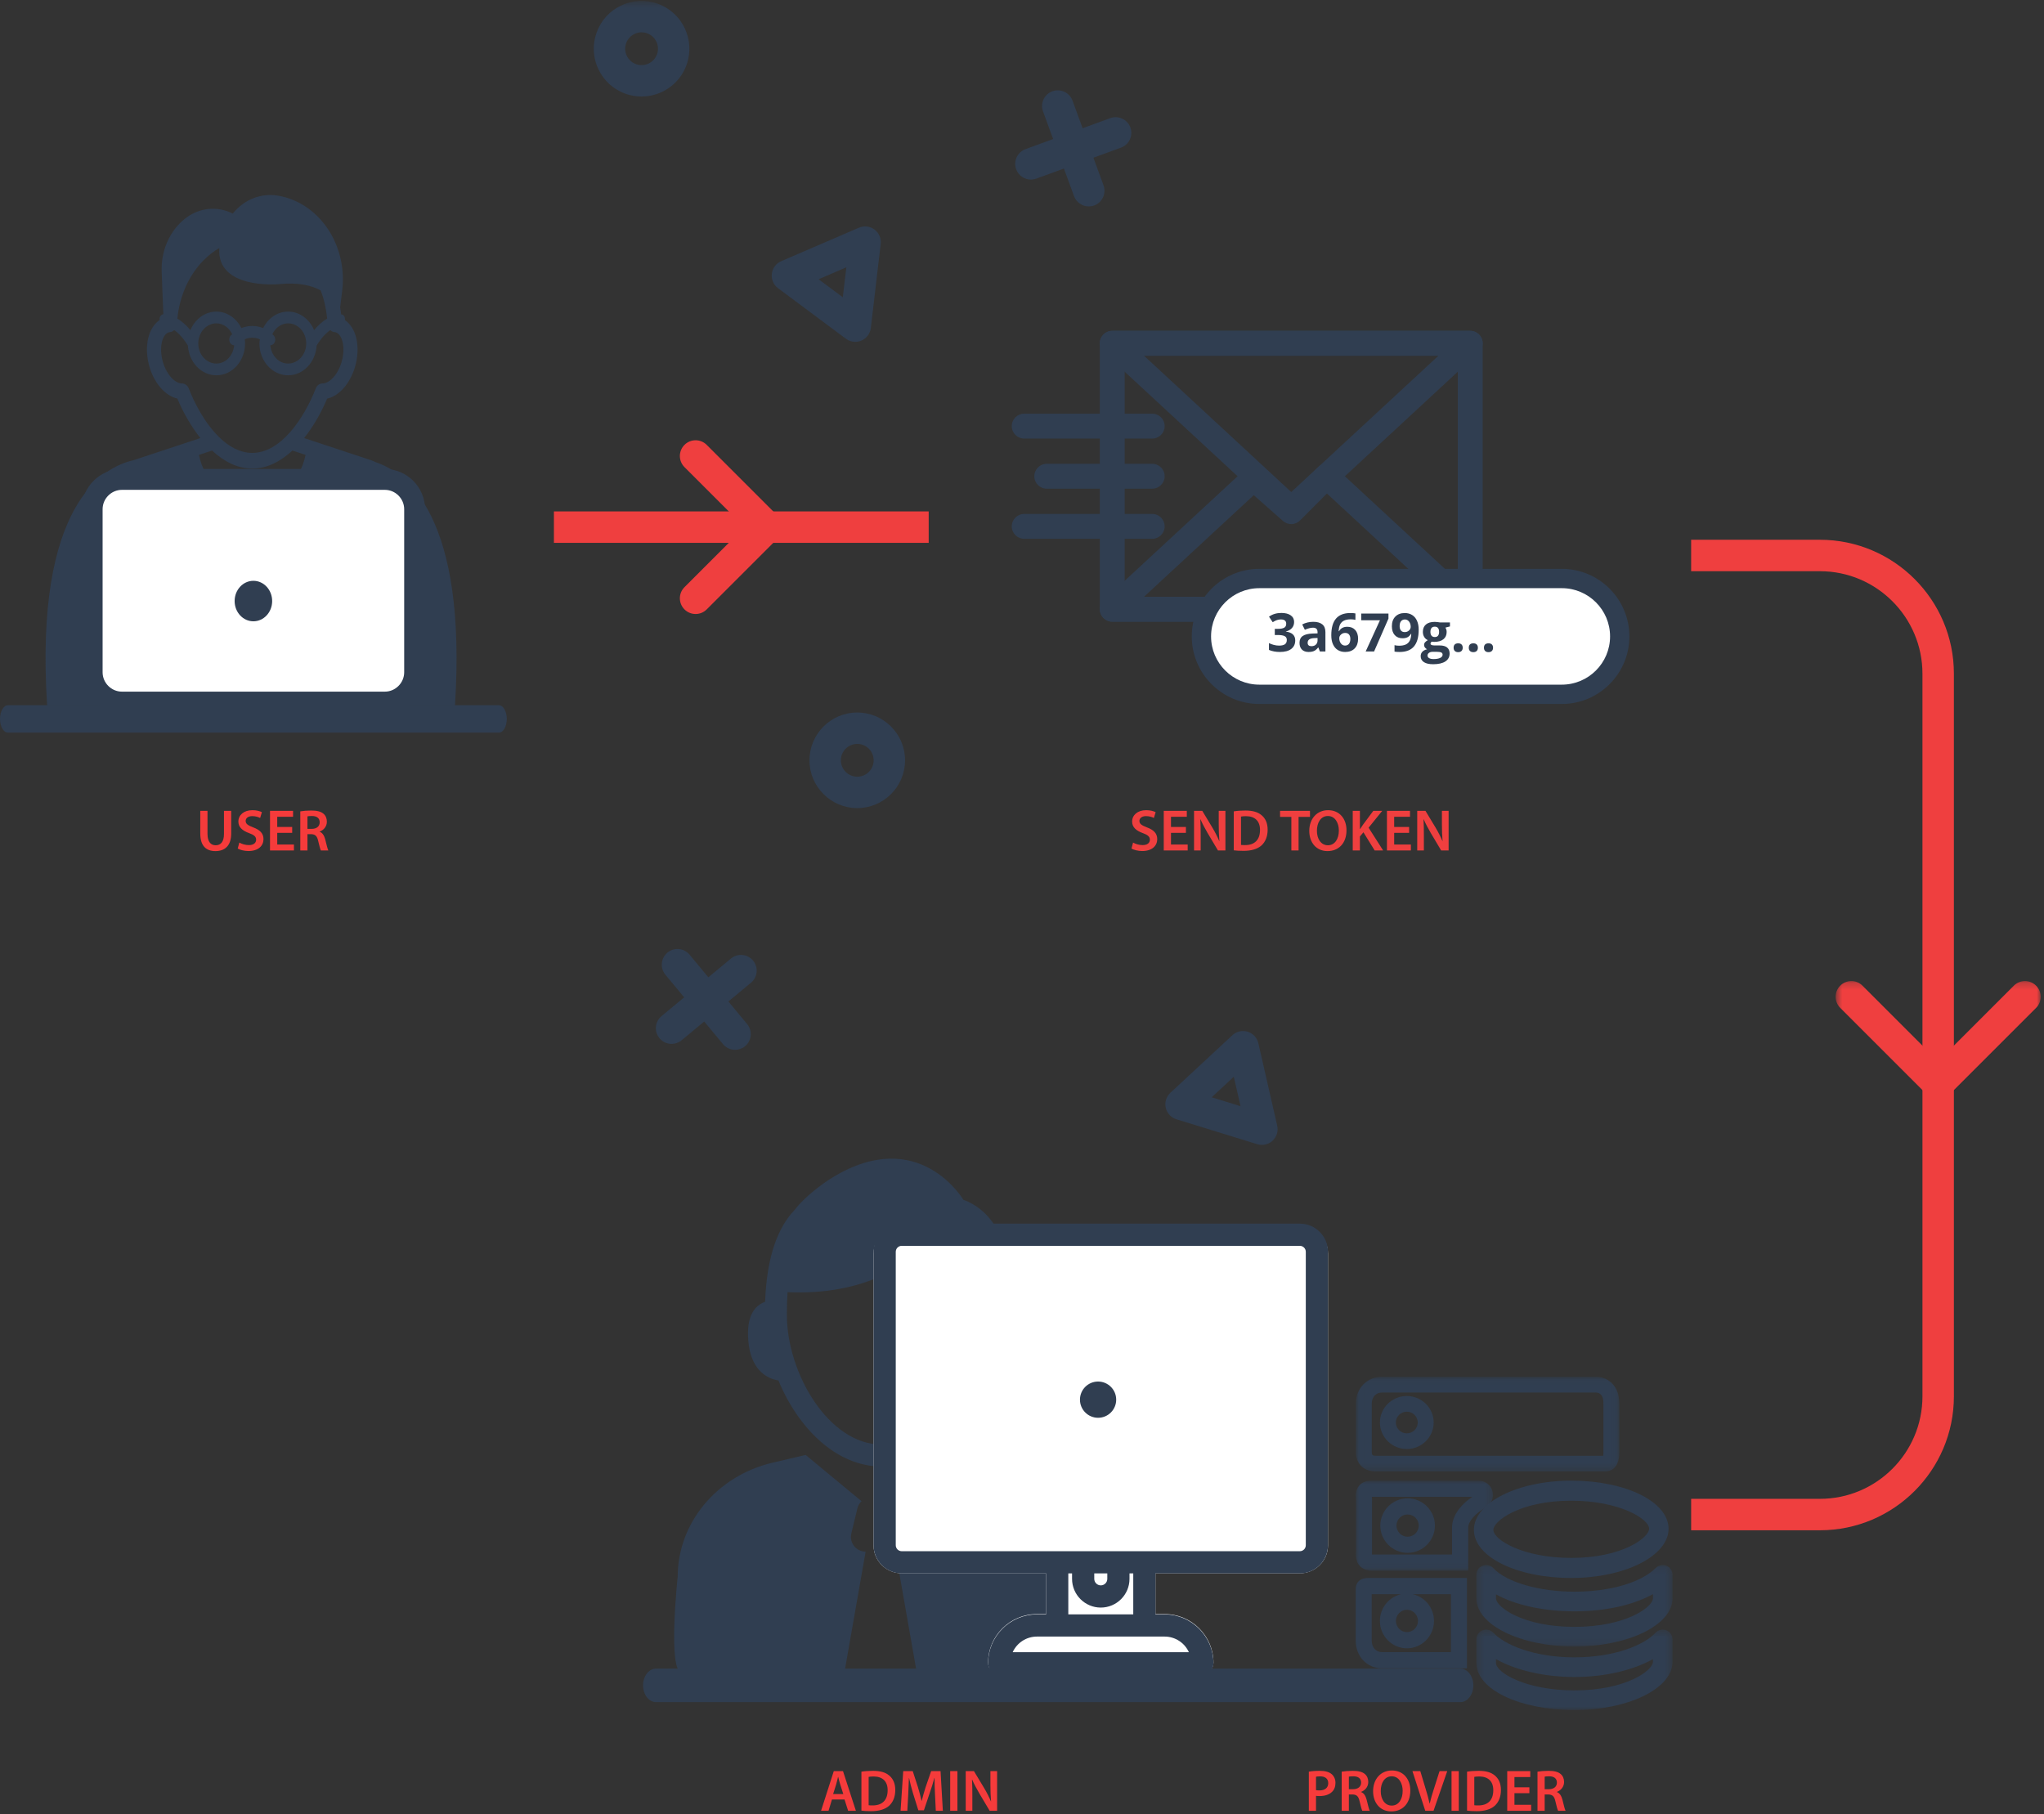 <?xml version="1.0" encoding="UTF-8" standalone="no"?>
<svg width="294px" height="261px" viewBox="0 0 294 261" version="1.1" xmlns="http://www.w3.org/2000/svg" xmlns:xlink="http://www.w3.org/1999/xlink">
    <rect x="0" y="0" width="294" height="261" fill="#333333" stroke="none"/>
    <!-- Generator: Sketch 48.2 (47327) - http://www.bohemiancoding.com/sketch -->
    <title>Page 1</title>
    <desc>Created with Sketch.</desc>
    <defs>
        <polygon id="path-1" points="30.055 0.209 30.055 17.217 0.562 17.217 0.562 0.209 30.055 0.209"></polygon>
        <polygon id="path-3" points="0 266.869 293.524 266.869 293.524 0.559 0 0.559"></polygon>
        <polygon id="path-5" points="0.354 0.429 28.571 0.429 28.571 12 0.354 12"></polygon>
        <polygon id="path-7" points="0.354 0.137 28.571 0.137 28.571 11.862 0.354 11.862"></polygon>
        <polygon id="path-9" points="0.022 0.061 37.92 0.061 37.92 13.683 0.022 13.683"></polygon>
        <polygon id="path-11" points="0 0.008 19.744 0.008 19.744 12.95 0 12.95"></polygon>
    </defs>
    <g id="request-support" stroke="none" stroke-width="1" fill="none" fill-rule="evenodd" transform="translate(-1524, -201)">
        <g id="Page-1" transform="translate(1524, 200)">
            <g id="Group-32" transform="translate(0, 0.572)">
                <path d="M126.761,208.227 C134.289,208.227 140.345,198.011 140.345,189.549 C140.345,189.454 140.338,189.367 140.338,189.274 C139.451,186.135 137.704,181.905 134.344,178.561 C130.802,182.387 124.287,186.799 113.282,186.317 C113.209,187.313 113.179,188.388 113.179,189.549 C113.179,198.011 119.235,208.227 126.761,208.227 Z M141.57,198.967 C138.795,205.775 133.284,211.388 126.761,211.388 C120.255,211.388 114.752,205.8 111.969,199.015 C109.906,198.69 107.944,197.094 107.637,193.328 C107.335,189.74 108.529,188.269 110.048,187.692 C110.3,181.097 111.896,177.034 114.253,174.526 C115.716,172.623 118.176,170.772 119.758,169.806 C132.202,162.216 138.574,173.034 138.574,173.034 C138.574,173.034 147.105,175.501 144.014,188.103 C145.12,188.878 145.879,190.388 145.634,193.337 C145.341,196.928 143.531,198.549 141.57,198.967 Z" id="Fill-1" fill="#303E51"></path>
                <path d="M122.453,221.019 L123.323,217.414 C123.424,217.002 123.639,216.647 123.93,216.37 C123.836,216.307 123.748,216.243 123.663,216.173 L115.882,209.729 L111.146,210.836 C103.129,212.717 97.476,219.492 97.476,227.264 C97.476,227.264 95.98,241.069 98.116,241.069 L121.448,241.069 L124.507,223.643 C123.133,223.629 122.129,222.362 122.453,221.019" id="Fill-3" fill="#303E51"></path>
                <path d="M142.084,210.836 L137.419,209.729 L129.64,216.173 C129.553,216.243 129.475,216.307 129.387,216.37 C129.679,216.647 129.893,217.002 129.995,217.414 L130.865,221.019 C131.188,222.362 130.185,223.629 128.809,223.652 L131.869,241.077 L151.913,241.077 C154.055,241.077 155.676,239.472 155.676,237.465 L155.676,227.264 C155.683,219.492 150.109,212.718 142.084,210.836" id="Fill-5" fill="#303E51"></path>
                <path d="M186.961,176.734 L129.701,176.734 C127.466,176.734 125.648,178.541 125.648,180.763 L125.648,222.729 C125.648,224.952 127.466,226.759 129.701,226.759 L150.467,226.759 L150.467,232.619 L149.157,232.619 C145.278,232.619 142.121,235.757 142.121,239.613 C142.121,240.49 142.837,241.202 143.718,241.202 L172.944,241.202 C173.824,241.202 174.541,240.49 174.541,239.613 C174.541,235.757 171.385,232.619 167.505,232.619 L166.196,232.619 L166.196,226.759 L186.961,226.759 C189.195,226.759 191.012,224.952 191.012,222.729 L191.012,180.763 C191.012,178.541 189.195,176.734 186.961,176.734" id="Fill-7" fill="#FFFFFF"></path>
                <g id="Group-11" transform="translate(263.469, 141.35)">
                    <mask id="mask-2" fill="white">
                        <use xlink:href="#path-1"></use>
                    </mask>
                    <g id="Clip-10"></g>
                    <path d="M15.309,17.217 C14.73,17.217 14.152,16.997 13.71,16.554 L1.224,4.069 C0.341,3.186 0.341,1.755 1.224,0.871 C2.107,-0.012 3.539,-0.012 4.422,0.871 L15.309,11.758 L26.195,0.871 C27.078,-0.012 28.51,-0.012 29.393,0.871 C30.276,1.755 30.276,3.186 29.393,4.069 L16.908,16.554 C16.466,16.997 15.888,17.217 15.309,17.217" id="Fill-9" fill="#EF3F3F" mask="url(#mask-2)"></path>
                </g>
                <path d="M261.773,78.077 L243.247,78.077 L243.247,82.6 L261.773,82.6 C269.902,82.6 276.517,89.216 276.517,97.345 L276.517,113.697 L276.517,184.947 L276.517,201.3 C276.517,209.429 269.902,216.044 261.773,216.044 L243.247,216.044 L243.247,220.567 L261.773,220.567 C272.397,220.567 281.04,211.923 281.04,201.3 L281.04,184.947 L281.04,113.697 L281.04,97.345 C281.04,86.722 272.397,78.077 261.773,78.077" id="Fill-12" fill="#EF3F3F"></path>
                <mask id="mask-4" fill="white">
                    <use xlink:href="#path-3"></use>
                </mask>
                <g id="Clip-15"></g>
                <path d="M161.771,86.28 L209.682,86.28 L209.682,51.598 L161.771,51.598 L161.771,86.28 Z M211.472,89.859 L159.982,89.859 C158.994,89.859 158.192,89.057 158.192,88.069 L158.192,49.808 C158.192,48.82 158.994,48.019 159.982,48.019 L211.472,48.019 C212.46,48.019 213.261,48.82 213.261,49.808 L213.261,88.069 C213.261,89.057 212.46,89.859 211.472,89.859 Z" id="Fill-14" fill="#303E51" mask="url(#mask-4)"></path>
                <path d="M164.548,86.28 L206.905,86.28 L190.859,71.422 L186.994,75.298 C186.325,75.969 185.254,76.002 184.543,75.376 L180.334,71.663 L164.548,86.28 Z M211.472,89.859 L159.982,89.859 C159.246,89.859 158.586,89.409 158.316,88.721 C158.048,88.037 158.225,87.256 158.767,86.756 L179.089,67.938 C179.762,67.315 180.799,67.301 181.488,67.91 L185.647,71.578 L189.543,67.674 C190.221,66.991 191.319,66.972 192.025,67.624 L212.686,86.756 C213.228,87.256 213.406,88.037 213.139,88.721 C212.868,89.409 212.208,89.859 211.472,89.859 Z" id="Fill-16" fill="#303E51" mask="url(#mask-4)"></path>
                <path d="M164.548,51.598 L185.727,71.209 L206.905,51.598 L164.548,51.598 Z M185.727,75.437 C185.29,75.437 184.854,75.277 184.511,74.961 L158.767,51.122 C158.225,50.621 158.048,49.841 158.316,49.156 C158.586,48.469 159.246,48.019 159.982,48.019 L211.472,48.019 C212.208,48.019 212.868,48.469 213.139,49.156 C213.406,49.841 213.228,50.621 212.686,51.122 L186.942,74.961 C186.6,75.277 186.162,75.437 185.727,75.437 Z" id="Fill-17" fill="#303E51" mask="url(#mask-4)"></path>
                <path d="M165.73,63.518 L147.317,63.518 C146.328,63.518 145.526,62.716 145.526,61.728 C145.526,60.74 146.328,59.939 147.317,59.939 L165.73,59.939 C166.718,59.939 167.519,60.74 167.519,61.728 C167.519,62.716 166.718,63.518 165.73,63.518" id="Fill-18" fill="#303E51" mask="url(#mask-4)"></path>
                <path d="M165.73,70.728 L150.56,70.728 C149.571,70.728 148.77,69.928 148.77,68.939 C148.77,67.951 149.571,67.149 150.56,67.149 L165.73,67.149 C166.718,67.149 167.519,67.951 167.519,68.939 C167.519,69.928 166.718,70.728 165.73,70.728" id="Fill-19" fill="#303E51" mask="url(#mask-4)"></path>
                <path d="M165.73,77.939 L147.317,77.939 C146.328,77.939 145.526,77.137 145.526,76.149 C145.526,75.162 146.328,74.36 147.317,74.36 L165.73,74.36 C166.718,74.36 167.519,75.162 167.519,76.149 C167.519,77.137 166.718,77.939 165.73,77.939" id="Fill-20" fill="#303E51" mask="url(#mask-4)"></path>
                <polygon id="Fill-21" fill="#EF3F3F" mask="url(#mask-4)" points="79.673 78.521 133.579 78.521 133.579 73.997 79.673 73.997"></polygon>
                <path d="M100.051,88.756 C99.473,88.756 98.895,88.535 98.453,88.093 C97.569,87.21 97.569,85.778 98.453,84.895 L107.088,76.259 L98.453,67.625 C97.569,66.74 97.569,65.31 98.453,64.426 C99.336,63.542 100.767,63.542 101.65,64.426 L113.484,76.259 L101.65,88.093 C101.208,88.535 100.63,88.756 100.051,88.756" id="Fill-22" fill="#EF3F3F" mask="url(#mask-4)"></path>
                <path d="M96.633,8.983 L96.644,8.983 L96.633,8.983 Z M92.28,5.078 C91.935,5.078 91.591,5.155 91.269,5.308 C90.701,5.577 90.271,6.054 90.061,6.647 C89.849,7.241 89.882,7.881 90.152,8.45 C90.423,9.018 90.899,9.448 91.492,9.66 C92.718,10.094 94.068,9.452 94.505,8.228 C94.94,7.002 94.298,5.651 93.073,5.216 C92.814,5.123 92.547,5.078 92.28,5.078 Z M92.275,14.313 C91.513,14.313 90.738,14.186 89.979,13.916 C88.249,13.301 86.861,12.049 86.072,10.39 C85.284,8.731 85.188,6.865 85.804,5.134 C86.418,3.404 87.67,2.017 89.33,1.228 C90.989,0.438 92.855,0.345 94.585,0.958 C98.157,2.229 100.03,6.168 98.761,9.74 L98.761,9.741 C97.76,12.554 95.103,14.313 92.275,14.313 Z" id="Fill-23" fill="#303E51" mask="url(#mask-4)"></path>
                <path d="M123.305,107.444 C122.005,107.444 120.946,108.502 120.946,109.803 C120.946,111.103 122.005,112.162 123.305,112.162 C124.605,112.162 125.664,111.103 125.664,109.803 C125.664,108.502 124.605,107.444 123.305,107.444 M123.305,116.678 C119.514,116.678 116.43,113.593 116.43,109.803 C116.43,106.011 119.514,102.927 123.305,102.927 C127.097,102.927 130.18,106.011 130.18,109.803 C130.18,113.593 127.097,116.678 123.305,116.678" id="Fill-24" fill="#303E51" mask="url(#mask-4)"></path>
                <path d="M174.283,158.279 L178.434,159.558 L177.465,155.324 L174.283,158.279 Z M181.507,165.127 C181.284,165.127 181.06,165.094 180.842,165.028 L169.214,161.445 C168.442,161.208 167.856,160.576 167.677,159.79 C167.497,159.003 167.751,158.18 168.341,157.631 L177.259,149.351 C177.85,148.802 178.69,148.611 179.46,148.848 C180.233,149.086 180.817,149.718 180.997,150.504 L183.709,162.365 C183.888,163.153 183.635,163.975 183.044,164.523 C182.62,164.917 182.069,165.127 181.507,165.127 Z" id="Fill-25" fill="#303E51" mask="url(#mask-4)"></path>
                <path d="M117.745,40.599 L121.227,43.195 L121.733,38.881 L117.745,40.599 Z M123.014,49.602 C122.536,49.602 122.061,49.449 121.665,49.154 L111.909,41.885 C111.262,41.403 110.921,40.613 111.016,39.811 C111.11,39.01 111.624,38.317 112.365,38 L123.539,33.185 C124.276,32.865 125.134,32.965 125.781,33.448 C126.429,33.93 126.77,34.72 126.675,35.522 L125.258,47.607 C125.164,48.408 124.648,49.099 123.908,49.419 C123.62,49.542 123.317,49.602 123.014,49.602 Z" id="Fill-26" fill="#303E51" mask="url(#mask-4)"></path>
                <path d="M156.604,30.124 C155.684,30.124 154.819,29.556 154.483,28.64 L150.024,16.457 C149.596,15.286 150.197,13.988 151.369,13.56 C152.539,13.135 153.836,13.733 154.267,14.905 L158.726,27.088 C159.154,28.261 158.553,29.558 157.381,29.986 C157.124,30.08 156.863,30.124 156.604,30.124" id="Fill-27" fill="#303E51" mask="url(#mask-4)"></path>
                <path d="M148.284,26.262 C147.363,26.262 146.498,25.695 146.162,24.779 C145.734,23.607 146.335,22.31 147.507,21.882 L159.691,17.422 C160.86,16.998 162.159,17.595 162.588,18.766 C163.016,19.938 162.415,21.236 161.243,21.665 L149.06,26.124 C148.804,26.217 148.543,26.262 148.284,26.262" id="Fill-28" fill="#303E51" mask="url(#mask-4)"></path>
                <path d="M105.73,151.45 C105.081,151.45 104.436,151.172 103.991,150.634 L95.709,140.648 C94.912,139.687 95.045,138.264 96.004,137.468 C96.965,136.669 98.389,136.804 99.185,137.763 L107.466,147.75 C108.264,148.71 108.13,150.134 107.17,150.93 C106.748,151.28 106.237,151.45 105.73,151.45" id="Fill-29" fill="#303E51" mask="url(#mask-4)"></path>
                <path d="M96.595,150.599 C95.946,150.599 95.302,150.321 94.856,149.782 C94.059,148.822 94.192,147.399 95.152,146.602 L105.139,138.319 C106.099,137.521 107.524,137.657 108.319,138.614 C109.116,139.576 108.983,140.999 108.023,141.795 L98.036,150.079 C97.614,150.429 97.103,150.599 96.595,150.599" id="Fill-30" fill="#303E51" mask="url(#mask-4)"></path>
                <path d="M167.504,235.858 C169.037,235.858 170.388,236.754 171.002,238.105 L145.66,238.105 C146.275,236.754 147.626,235.858 149.157,235.858 L152.064,235.858 L164.6,235.858 L167.504,235.858 Z M159.269,227.555 C159.269,228.072 158.848,228.492 158.331,228.492 C157.815,228.492 157.394,228.072 157.394,227.555 L157.394,226.771 L159.269,226.771 L159.269,227.555 Z M163.003,232.666 L153.66,232.666 L153.66,226.771 L154.2,226.771 L154.2,227.555 C154.2,229.833 156.053,231.687 158.331,231.687 C160.609,231.687 162.462,229.833 162.462,227.555 L162.462,226.771 L163.003,226.771 L163.003,232.666 Z M164.6,223.578 L160.866,223.578 L155.796,223.578 L152.064,223.578 L129.701,223.578 C129.227,223.578 128.842,223.191 128.842,222.717 L128.842,180.507 C128.842,180.033 129.227,179.647 129.701,179.647 L186.96,179.647 C187.434,179.647 187.82,180.033 187.82,180.507 L187.82,222.717 C187.82,223.191 187.434,223.578 186.96,223.578 L164.6,223.578 Z M186.96,176.454 L129.701,176.454 C127.467,176.454 125.648,178.271 125.648,180.507 L125.648,222.717 C125.648,224.952 127.467,226.771 129.701,226.771 L150.467,226.771 L150.467,232.666 L149.157,232.666 C145.278,232.666 142.121,235.822 142.121,239.701 C142.121,240.582 142.838,241.299 143.718,241.299 L172.945,241.299 C173.824,241.299 174.541,240.582 174.541,239.701 C174.541,235.822 171.385,232.666 167.504,232.666 L166.196,232.666 L166.196,226.771 L186.96,226.771 C189.195,226.771 191.012,224.952 191.012,222.717 L191.012,180.507 C191.012,178.271 189.195,176.454 186.96,176.454 Z" id="Fill-31" fill="#303E51" mask="url(#mask-4)"></path>
            </g>
            <path d="M28.807,117.642 L29.847,117.642 L29.847,120.965 C29.847,122.082 30.312,122.597 31.014,122.597 C31.767,122.597 32.215,122.082 32.215,120.965 L32.215,117.642 L33.255,117.642 L33.255,120.898 C33.255,122.657 32.351,123.435 30.981,123.435 C29.661,123.435 28.807,122.699 28.807,120.906 L28.807,117.642 Z M34.194,123.071 L34.423,122.208 C34.761,122.403 35.268,122.572 35.801,122.572 C36.469,122.572 36.841,122.259 36.841,121.794 C36.841,121.363 36.554,121.109 35.826,120.847 C34.888,120.509 34.287,120.01 34.287,119.189 C34.287,118.259 35.065,117.549 36.3,117.549 C36.917,117.549 37.374,117.684 37.67,117.836 L37.416,118.673 C37.213,118.563 36.816,118.403 36.283,118.403 C35.623,118.403 35.336,118.758 35.336,119.088 C35.336,119.528 35.666,119.731 36.427,120.027 C37.416,120.399 37.898,120.898 37.898,121.718 C37.898,122.631 37.205,123.426 35.733,123.426 C35.133,123.426 34.507,123.257 34.194,123.071 Z M42.026,119.967 L42.026,120.813 L39.877,120.813 L39.877,122.488 L42.279,122.488 L42.279,123.342 L38.837,123.342 L38.837,117.642 L42.152,117.642 L42.152,118.496 L39.877,118.496 L39.877,119.967 L42.026,119.967 Z M43.193,123.342 L43.193,117.718 C43.582,117.65 44.165,117.599 44.766,117.599 C45.586,117.599 46.144,117.735 46.525,118.056 C46.838,118.318 47.015,118.716 47.015,119.198 C47.015,119.933 46.516,120.432 45.983,120.627 L45.983,120.652 C46.389,120.805 46.635,121.202 46.778,121.752 C46.956,122.462 47.108,123.122 47.227,123.342 L46.153,123.342 C46.068,123.173 45.933,122.707 45.772,121.997 C45.611,121.253 45.341,121.016 44.749,120.999 L44.224,120.999 L44.224,123.342 L43.193,123.342 Z M44.224,118.437 L44.224,120.238 L44.842,120.238 C45.544,120.238 45.983,119.866 45.983,119.299 C45.983,118.673 45.544,118.386 44.867,118.386 C44.537,118.386 44.326,118.411 44.224,118.437 Z" id="USER" fill="#F53B3B"></path>
            <g id="Group-34" transform="translate(117.6, 255.003)" fill="#F53B3B">
                <path d="M3.874,4.869 L2.065,4.869 L1.574,6.485 L0.5,6.485 L2.327,0.785 L3.655,0.785 L5.507,6.485 L4.39,6.485 L3.874,4.869 Z M2.234,4.083 L3.697,4.083 L3.249,2.679 C3.139,2.332 3.046,1.943 2.961,1.613 L2.944,1.613 C2.86,1.943 2.775,2.341 2.674,2.679 L2.234,4.083 Z M6.302,6.468 L6.302,0.861 C6.758,0.785 7.342,0.742 7.959,0.742 C9.025,0.742 9.761,0.962 10.285,1.402 C10.835,1.85 11.173,2.527 11.173,3.499 C11.173,4.514 10.826,5.275 10.285,5.766 C9.718,6.282 8.813,6.544 7.706,6.544 C7.097,6.544 6.64,6.51 6.302,6.468 Z M7.342,1.613 L7.342,5.69 C7.486,5.715 7.706,5.715 7.917,5.715 C9.27,5.724 10.074,4.979 10.074,3.533 C10.082,2.273 9.355,1.554 8.052,1.554 C7.722,1.554 7.486,1.58 7.342,1.613 Z M17,6.485 L16.89,4.159 C16.856,3.423 16.814,2.535 16.822,1.766 L16.797,1.766 C16.611,2.459 16.374,3.229 16.12,3.948 L15.292,6.417 L14.488,6.417 L13.727,3.981 C13.507,3.254 13.304,2.476 13.152,1.766 L13.135,1.766 C13.11,2.51 13.076,3.415 13.034,4.193 L12.907,6.485 L11.934,6.485 L12.315,0.785 L13.685,0.785 L14.429,3.076 C14.632,3.745 14.81,4.421 14.953,5.055 L14.979,5.055 C15.131,4.438 15.325,3.736 15.545,3.068 L16.332,0.785 L17.685,0.785 L18.015,6.485 L17,6.485 Z M19.072,0.785 L20.112,0.785 L20.112,6.485 L19.072,6.485 L19.072,0.785 Z M22.26,6.485 L21.305,6.485 L21.305,0.785 L22.489,0.785 L23.96,3.229 C24.341,3.863 24.67,4.523 24.933,5.14 L24.95,5.14 C24.882,4.379 24.857,3.643 24.857,2.772 L24.857,0.785 L25.821,0.785 L25.821,6.485 L24.747,6.485 L23.258,3.981 C22.894,3.356 22.514,2.654 22.235,2.011 L22.209,2.019 C22.252,2.755 22.26,3.508 22.26,4.446 L22.26,6.485 Z" id="ADMIN"></path>
                <path d="M70.657,6.485 L70.657,0.861 C71.029,0.793 71.545,0.742 72.246,0.742 C73.008,0.742 73.566,0.903 73.929,1.207 C74.268,1.486 74.488,1.935 74.488,2.468 C74.488,3.009 74.318,3.457 73.997,3.761 C73.583,4.176 72.932,4.37 72.196,4.37 C72.001,4.37 71.824,4.362 71.688,4.337 L71.688,6.485 L70.657,6.485 Z M71.688,1.588 L71.688,3.516 C71.815,3.55 71.984,3.558 72.196,3.558 C72.974,3.558 73.447,3.178 73.447,2.51 C73.447,1.876 73.008,1.537 72.289,1.537 C72.001,1.537 71.798,1.563 71.688,1.588 Z M75.384,6.485 L75.384,0.861 C75.773,0.793 76.357,0.742 76.957,0.742 C77.777,0.742 78.336,0.878 78.716,1.199 C79.029,1.461 79.207,1.859 79.207,2.341 C79.207,3.076 78.708,3.575 78.175,3.77 L78.175,3.795 C78.581,3.948 78.826,4.345 78.97,4.895 C79.147,5.605 79.3,6.265 79.418,6.485 L78.344,6.485 C78.259,6.316 78.124,5.85 77.963,5.14 C77.803,4.396 77.532,4.159 76.94,4.142 L76.416,4.142 L76.416,6.485 L75.384,6.485 Z M76.416,1.58 L76.416,3.381 L77.033,3.381 C77.735,3.381 78.175,3.009 78.175,2.442 C78.175,1.816 77.735,1.529 77.059,1.529 C76.729,1.529 76.517,1.554 76.416,1.58 Z M82.606,0.692 C84.272,0.692 85.254,1.952 85.254,3.575 C85.254,5.487 84.095,6.578 82.522,6.578 C80.915,6.578 79.9,5.351 79.9,3.677 C79.9,1.926 81,0.692 82.606,0.692 Z M82.581,1.529 C81.549,1.529 81,2.484 81,3.66 C81,4.819 81.583,5.74 82.581,5.74 C83.587,5.74 84.154,4.81 84.154,3.618 C84.154,2.544 83.621,1.529 82.581,1.529 Z M88.595,6.485 L87.402,6.485 L85.559,0.785 L86.692,0.785 L87.47,3.372 C87.69,4.091 87.876,4.759 88.028,5.453 L88.045,5.453 C88.197,4.776 88.4,4.083 88.629,3.389 L89.458,0.785 L90.565,0.785 L88.595,6.485 Z M91.183,0.785 L92.223,0.785 L92.223,6.485 L91.183,6.485 L91.183,0.785 Z M93.415,6.468 L93.415,0.861 C93.872,0.785 94.456,0.742 95.073,0.742 C96.139,0.742 96.874,0.962 97.399,1.402 C97.948,1.85 98.287,2.527 98.287,3.499 C98.287,4.514 97.94,5.275 97.399,5.766 C96.832,6.282 95.927,6.544 94.819,6.544 C94.21,6.544 93.754,6.51 93.415,6.468 Z M94.456,1.613 L94.456,5.69 C94.599,5.715 94.819,5.715 95.031,5.715 C96.384,5.724 97.187,4.979 97.187,3.533 C97.196,2.273 96.468,1.554 95.166,1.554 C94.836,1.554 94.599,1.58 94.456,1.613 Z M102.38,3.11 L102.38,3.956 L100.232,3.956 L100.232,5.63 L102.634,5.63 L102.634,6.485 L99.192,6.485 L99.192,0.785 L102.507,0.785 L102.507,1.639 L100.232,1.639 L100.232,3.11 L102.38,3.11 Z M103.547,6.485 L103.547,0.861 C103.936,0.793 104.52,0.742 105.12,0.742 C105.94,0.742 106.499,0.878 106.879,1.199 C107.192,1.461 107.37,1.859 107.37,2.341 C107.37,3.076 106.871,3.575 106.338,3.77 L106.338,3.795 C106.744,3.948 106.989,4.345 107.133,4.895 C107.31,5.605 107.463,6.265 107.581,6.485 L106.507,6.485 C106.422,6.316 106.287,5.85 106.126,5.14 C105.966,4.396 105.695,4.159 105.103,4.142 L104.579,4.142 L104.579,6.485 L103.547,6.485 Z M104.579,1.58 L104.579,3.381 L105.196,3.381 C105.898,3.381 106.338,3.009 106.338,2.442 C106.338,1.816 105.898,1.529 105.222,1.529 C104.892,1.529 104.68,1.554 104.579,1.58 Z" id="PROVIDER"></path>
            </g>
            <path d="M162.747,123.071 L162.975,122.208 C163.313,122.403 163.821,122.572 164.354,122.572 C165.022,122.572 165.394,122.259 165.394,121.794 C165.394,121.363 165.106,121.109 164.379,120.847 C163.44,120.509 162.84,120.01 162.84,119.189 C162.84,118.259 163.618,117.549 164.853,117.549 C165.47,117.549 165.927,117.684 166.223,117.836 L165.969,118.673 C165.766,118.563 165.369,118.403 164.836,118.403 C164.176,118.403 163.889,118.758 163.889,119.088 C163.889,119.528 164.218,119.731 164.979,120.027 C165.969,120.399 166.451,120.898 166.451,121.718 C166.451,122.631 165.758,123.426 164.286,123.426 C163.686,123.426 163.06,123.257 162.747,123.071 Z M170.578,119.967 L170.578,120.813 L168.43,120.813 L168.43,122.488 L170.832,122.488 L170.832,123.342 L167.39,123.342 L167.39,117.642 L170.705,117.642 L170.705,118.496 L168.43,118.496 L168.43,119.967 L170.578,119.967 Z M172.701,123.342 L171.745,123.342 L171.745,117.642 L172.929,117.642 L174.401,120.086 C174.781,120.72 175.111,121.38 175.373,121.997 L175.39,121.997 C175.323,121.236 175.297,120.5 175.297,119.629 L175.297,117.642 L176.261,117.642 L176.261,123.342 L175.187,123.342 L173.699,120.838 C173.335,120.213 172.955,119.511 172.675,118.868 L172.65,118.876 C172.692,119.612 172.701,120.365 172.701,121.304 L172.701,123.342 Z M177.462,123.325 L177.462,117.718 C177.919,117.642 178.502,117.599 179.12,117.599 C180.185,117.599 180.921,117.819 181.445,118.259 C181.995,118.707 182.333,119.384 182.333,120.356 C182.333,121.371 181.987,122.132 181.445,122.623 C180.879,123.139 179.974,123.401 178.866,123.401 C178.257,123.401 177.8,123.367 177.462,123.325 Z M178.502,118.47 L178.502,122.547 C178.646,122.572 178.866,122.572 179.077,122.572 C180.431,122.581 181.234,121.836 181.234,120.39 C181.242,119.13 180.515,118.411 179.213,118.411 C178.883,118.411 178.646,118.437 178.502,118.47 Z M185.742,123.342 L185.742,118.513 L184.118,118.513 L184.118,117.642 L188.423,117.642 L188.423,118.513 L186.782,118.513 L186.782,123.342 L185.742,123.342 Z M191.027,117.549 C192.693,117.549 193.674,118.809 193.674,120.432 C193.674,122.344 192.516,123.435 190.943,123.435 C189.336,123.435 188.321,122.208 188.321,120.534 C188.321,118.783 189.42,117.549 191.027,117.549 Z M191.002,118.386 C189.97,118.386 189.42,119.341 189.42,120.517 C189.42,121.676 190.004,122.597 191.002,122.597 C192.008,122.597 192.575,121.667 192.575,120.475 C192.575,119.401 192.042,118.386 191.002,118.386 Z M194.571,123.342 L194.571,117.642 L195.603,117.642 L195.603,120.263 L195.628,120.263 C195.763,120.043 195.907,119.84 196.042,119.646 L197.531,117.642 L198.816,117.642 L196.854,120.069 L198.943,123.342 L197.725,123.342 L196.11,120.728 L195.603,121.337 L195.603,123.342 L194.571,123.342 Z M202.681,119.967 L202.681,120.813 L200.533,120.813 L200.533,122.488 L202.935,122.488 L202.935,123.342 L199.493,123.342 L199.493,117.642 L202.808,117.642 L202.808,118.496 L200.533,118.496 L200.533,119.967 L202.681,119.967 Z M204.804,123.342 L203.848,123.342 L203.848,117.642 L205.032,117.642 L206.504,120.086 C206.884,120.72 207.214,121.38 207.476,121.997 L207.493,121.997 C207.426,121.236 207.4,120.5 207.4,119.629 L207.4,117.642 L208.364,117.642 L208.364,123.342 L207.29,123.342 L205.802,120.838 C205.438,120.213 205.058,119.511 204.779,118.868 L204.753,118.876 C204.796,119.612 204.804,120.365 204.804,121.304 L204.804,123.342 Z" id="SEND-TOKEN" fill="#EF3F3F"></path>
            <g id="Group-83" transform="translate(0, 28.842)">
                <path d="M160.549,173.507 C160.549,174.946 159.383,176.114 157.942,176.114 C156.503,176.114 155.337,174.946 155.337,173.507 C155.337,172.069 156.503,170.901 157.942,170.901 C159.383,170.901 160.549,172.069 160.549,173.507" id="Fill-47" fill="#303E51"></path>
                <path d="M30.503,36.973 C32.193,38.528 34.133,39.566 36.283,39.566 C38.434,39.566 40.373,38.528 42.063,36.973 L43.951,37.598 C43.156,41.493 40.033,44.408 36.283,44.408 C32.533,44.408 29.408,41.493 28.615,37.598 L30.503,36.973 Z M27.129,27.998 C26.967,27.585 26.56,27.319 26.155,27.319 C25.304,27.319 24.074,26.281 23.47,24.357 C23.146,23.324 23.08,22.233 23.287,21.362 C23.388,20.943 23.644,20.204 24.236,19.976 C24.291,19.953 24.388,19.941 24.485,19.931 C24.706,19.906 24.9,19.796 25.058,19.639 C26.111,20.379 26.825,21.532 27.025,21.878 C27.172,24.257 28.944,26.147 31.124,26.147 C33.401,26.147 35.252,24.091 35.252,21.566 C35.252,21.386 35.235,21.167 35.2,20.968 C35.897,20.658 36.684,20.663 37.381,20.977 C37.34,21.159 37.313,21.409 37.313,21.566 C37.313,24.091 39.165,26.147 41.443,26.147 C43.623,26.147 45.394,24.257 45.542,21.878 C45.741,21.532 46.454,20.379 47.509,19.64 C47.665,19.796 47.859,19.907 48.08,19.931 C48.141,19.938 48.268,19.951 48.332,19.976 C48.922,20.204 49.178,20.943 49.278,21.362 C49.486,22.233 49.419,23.324 49.095,24.357 C48.49,26.281 47.261,27.319 46.389,27.319 L46.388,27.319 C45.949,27.344 45.602,27.578 45.438,27.998 C43.669,32.5 40.335,37.31 36.283,37.31 C32.23,37.31 28.897,32.5 27.129,27.998 Z M33.198,21.608 C33.332,21.755 33.506,21.814 33.68,21.829 C33.552,23.293 32.476,24.456 31.124,24.456 C29.688,24.456 28.52,23.159 28.52,21.566 C28.52,19.971 29.688,18.674 31.124,18.674 C32.12,18.674 32.96,19.321 33.398,20.235 C33.333,20.297 33.259,20.345 33.198,20.411 C32.901,20.742 32.901,21.278 33.198,21.608 Z M39.367,20.411 C39.307,20.345 39.233,20.297 39.169,20.235 C39.606,19.321 40.445,18.674 41.443,18.674 C42.878,18.674 44.046,19.971 44.046,21.566 C44.046,23.159 42.878,24.456 41.443,24.456 C40.09,24.456 39.012,23.293 38.885,21.829 C39.059,21.814 39.234,21.756 39.367,21.608 C39.665,21.278 39.665,20.742 39.367,20.411 Z M31.544,7.84 C31.118,13.883 40.142,13.033 40.142,13.033 C42.916,12.749 44.814,13.221 46.118,13.93 C46.615,15.18 46.911,16.554 47.055,17.991 C46.282,18.455 45.655,19.072 45.18,19.651 C44.525,18.082 43.102,16.983 41.443,16.983 C39.892,16.983 38.555,17.948 37.849,19.355 C36.846,18.948 35.719,18.947 34.718,19.355 C34.012,17.948 32.674,16.983 31.124,16.983 C29.464,16.983 28.041,18.082 27.386,19.651 C26.91,19.07 26.282,18.455 25.51,17.991 C25.96,13.481 28.293,9.733 31.544,7.84 Z M54.016,38.639 C53.822,38.534 53.618,38.444 53.406,38.373 L44.125,35.301 L44.125,35.302 L43.744,35.175 C45.092,33.483 46.218,31.494 47.054,29.505 C48.711,29.146 50.28,27.434 51.015,25.098 C51.475,23.63 51.555,22.098 51.242,20.784 C50.966,19.627 50.379,18.735 49.609,18.201 C49.651,17.899 49.554,17.425 49.069,17.378 C49.028,17.039 48.987,16.702 48.928,16.371 L49.22,13.98 C50.023,7.361 45.874,1.254 39.914,0.294 C37.566,-0.083 35.202,0.836 33.582,2.755 L33.474,2.882 C31.247,1.752 28.647,2.019 26.645,3.586 C24.397,5.345 23.119,8.259 23.255,11.308 L23.495,17.374 C23.21,17.374 22.883,17.721 22.956,18.201 C22.187,18.735 21.599,19.628 21.323,20.784 C21.009,22.098 21.091,23.632 21.552,25.098 C22.278,27.412 23.825,29.114 25.508,29.495 C26.344,31.486 27.472,33.481 28.822,35.176 L28.441,35.301 L27.394,35.649 L19.164,38.372 C14.899,39.328 4.925,44.647 6.778,73.642 L20.093,73.642 L27.126,73.642 L45.097,73.642 L59.657,73.642 L65.443,73.642 C67.169,46.652 58.644,40.175 54.016,38.639 Z" id="Fill-49" fill="#303E51"></path>
                <path d="M71.755,77.553 L1.139,77.553 C0.509,77.553 0.001,76.669 0.001,75.582 C0.001,74.493 0.509,73.61 1.139,73.61 L71.755,73.61 C72.386,73.61 72.894,74.493 72.894,75.582 C72.894,76.669 72.386,77.553 71.755,77.553" id="Fill-51" fill="#303E51"></path>
                <path d="M55.347,73.155 L17.546,73.155 C15.187,73.155 13.258,71.226 13.258,68.867 L13.258,45.413 C13.258,43.055 15.187,41.125 17.546,41.125 L55.347,41.125 C57.706,41.125 59.636,43.055 59.636,45.413 L59.636,68.867 C59.636,71.226 57.706,73.155 55.347,73.155" id="Fill-53" fill="#FFFFFF"></path>
                <path d="M55.347,73.155 L17.546,73.155 C15.187,73.155 13.258,71.226 13.258,68.867 L13.258,45.413 C13.258,43.055 15.187,41.125 17.546,41.125 L55.347,41.125 C57.706,41.125 59.636,43.055 59.636,45.413 L59.636,68.867 C59.636,71.226 57.706,73.155 55.347,73.155 Z" id="Stroke-55" stroke="#303E51" stroke-width="3"></path>
                <path d="M39.147,58.623 C39.147,60.232 37.938,61.536 36.447,61.536 C34.956,61.536 33.748,60.232 33.748,58.623 C33.748,57.014 34.956,55.71 36.447,55.71 C37.938,55.71 39.147,57.014 39.147,58.623" id="Fill-57" fill="#303E51"></path>
                <path d="M210.051,217.019 L94.359,217.019 C93.33,217.019 92.495,215.94 92.495,214.61 C92.495,213.279 93.33,212.199 94.359,212.199 L210.051,212.199 C211.082,212.199 211.918,213.279 211.918,214.61 C211.918,215.94 211.082,217.019 210.051,217.019" id="Fill-59" fill="#303E51"></path>
                <path d="M224.539,71.894 L182.113,71.894 C177.449,71.894 173.634,68.078 173.634,63.413 C173.634,58.749 177.449,54.932 182.113,54.932 L224.539,54.932 C229.203,54.932 233.02,58.749 233.02,63.413 C233.02,68.078 229.203,71.894 224.539,71.894" id="Fill-61" fill="#FFFFFF"></path>
                <path d="M181.136,56.77 C177.309,56.77 174.195,59.883 174.195,63.711 C174.195,67.536 177.309,70.649 181.136,70.649 L224.646,70.649 C228.473,70.649 231.586,67.536 231.586,63.711 C231.586,59.883 228.473,56.77 224.646,56.77 L181.136,56.77 Z M224.646,73.429 L181.136,73.429 C175.777,73.429 171.417,69.069 171.417,63.711 C171.417,58.351 175.777,53.99 181.136,53.99 L224.646,53.99 C230.006,53.99 234.364,58.351 234.364,63.711 C234.364,69.069 230.006,73.429 224.646,73.429 Z" id="Fill-63" fill="#303E51"></path>
                <path d="M186.14,61.632 C186.14,61.975 186.036,62.264 185.83,62.504 C185.623,62.741 185.333,62.906 184.96,62.996 L184.96,63.019 C185.402,63.073 185.735,63.208 185.961,63.42 C186.188,63.633 186.302,63.92 186.302,64.281 C186.302,64.807 186.111,65.217 185.73,65.509 C185.349,65.802 184.804,65.947 184.096,65.947 C183.503,65.947 182.978,65.849 182.521,65.653 L182.521,64.67 C182.732,64.777 182.965,64.864 183.219,64.932 C183.474,64.999 183.724,65.032 183.974,65.032 C184.355,65.032 184.636,64.968 184.818,64.838 C184.999,64.709 185.09,64.501 185.09,64.214 C185.09,63.958 184.986,63.776 184.776,63.669 C184.567,63.561 184.234,63.508 183.776,63.508 L183.361,63.508 L183.361,62.623 L183.782,62.623 C184.206,62.623 184.515,62.567 184.711,62.456 C184.906,62.346 185.004,62.156 185.004,61.886 C185.004,61.473 184.746,61.267 184.228,61.267 C184.047,61.267 183.865,61.296 183.68,61.356 C183.494,61.416 183.288,61.519 183.061,61.666 L182.527,60.87 C183.025,60.511 183.62,60.333 184.311,60.333 C184.875,60.333 185.321,60.447 185.648,60.675 C185.976,60.905 186.14,61.224 186.14,61.632" id="Fill-65" fill="#303E51"></path>
                <path d="M189.51,63.938 L189.069,63.952 C188.738,63.962 188.493,64.023 188.33,64.132 C188.168,64.242 188.087,64.408 188.087,64.632 C188.087,64.953 188.271,65.115 188.64,65.115 C188.904,65.115 189.115,65.039 189.274,64.887 C189.432,64.735 189.51,64.533 189.51,64.282 L189.51,63.938 Z M189.847,65.874 L189.627,65.305 L189.596,65.305 C189.404,65.547 189.207,65.714 189.005,65.807 C188.801,65.901 188.537,65.947 188.211,65.947 C187.81,65.947 187.494,65.834 187.264,65.605 C187.034,65.375 186.918,65.048 186.918,64.624 C186.918,64.182 187.074,63.855 187.383,63.644 C187.693,63.435 188.161,63.317 188.786,63.295 L189.51,63.273 L189.51,63.09 C189.51,62.666 189.294,62.454 188.861,62.454 C188.528,62.454 188.134,62.555 187.684,62.757 L187.306,61.987 C187.788,61.736 188.32,61.609 188.905,61.609 C189.466,61.609 189.896,61.733 190.193,61.977 C190.493,62.22 190.642,62.592 190.642,63.09 L190.642,65.874 L189.847,65.874 Z" id="Fill-67" fill="#303E51"></path>
                <path d="M193.46,65.026 C193.707,65.026 193.897,64.942 194.028,64.777 C194.16,64.612 194.227,64.375 194.227,64.068 C194.227,63.802 194.165,63.592 194.041,63.439 C193.918,63.285 193.732,63.209 193.483,63.209 C193.249,63.209 193.049,63.285 192.882,63.438 C192.717,63.588 192.635,63.766 192.635,63.967 C192.635,64.264 192.713,64.514 192.868,64.719 C193.023,64.923 193.221,65.026 193.46,65.026 M191.487,63.552 C191.487,62.471 191.715,61.667 192.172,61.139 C192.63,60.611 193.314,60.346 194.227,60.346 C194.538,60.346 194.781,60.365 194.959,60.403 L194.959,61.327 C194.737,61.277 194.518,61.251 194.3,61.251 C193.905,61.251 193.581,61.311 193.331,61.431 C193.081,61.551 192.894,61.727 192.769,61.961 C192.644,62.195 192.571,62.528 192.548,62.958 L192.597,62.958 C192.843,62.535 193.239,62.323 193.781,62.323 C194.27,62.323 194.652,62.477 194.929,62.783 C195.205,63.09 195.343,63.512 195.343,64.054 C195.343,64.637 195.179,65.098 194.85,65.437 C194.521,65.777 194.065,65.947 193.483,65.947 C193.079,65.947 192.728,65.854 192.427,65.667 C192.126,65.48 191.895,65.208 191.732,64.849 C191.568,64.491 191.487,64.059 191.487,63.552" id="Fill-69" fill="#303E51"></path>
                <polygon id="Fill-71" fill="#303E51" points="196.434 65.874 198.485 61.389 195.792 61.389 195.792 60.419 199.711 60.419 199.711 61.142 197.644 65.874"></polygon>
                <path d="M202.08,61.274 C201.842,61.274 201.654,61.356 201.519,61.521 C201.385,61.685 201.318,61.921 201.318,62.231 C201.318,62.494 201.379,62.704 201.501,62.857 C201.623,63.012 201.809,63.089 202.056,63.089 C202.292,63.089 202.492,63.013 202.659,62.86 C202.827,62.707 202.909,62.531 202.909,62.331 C202.909,62.035 202.832,61.784 202.676,61.581 C202.521,61.376 202.322,61.274 202.08,61.274 M204.057,62.742 C204.057,63.818 203.83,64.621 203.376,65.153 C202.924,65.682 202.237,65.948 201.318,65.948 C200.995,65.948 200.749,65.931 200.582,65.896 L200.582,64.97 C200.791,65.021 201.011,65.048 201.24,65.048 C201.626,65.048 201.943,64.99 202.192,64.878 C202.441,64.764 202.632,64.586 202.763,64.343 C202.896,64.1 202.971,63.765 202.993,63.34 L202.948,63.34 C202.803,63.574 202.635,63.738 202.445,63.833 C202.257,63.928 202.02,63.976 201.736,63.976 C201.26,63.976 200.885,63.823 200.611,63.517 C200.338,63.212 200.201,62.788 200.201,62.244 C200.201,61.66 200.367,61.197 200.7,60.857 C201.032,60.518 201.485,60.347 202.056,60.347 C202.461,60.347 202.814,60.442 203.117,60.632 C203.42,60.821 203.652,61.096 203.814,61.455 C203.977,61.816 204.057,62.243 204.057,62.742" id="Fill-73" fill="#303E51"></path>
                <path d="M205.746,63.063 C205.746,63.289 205.797,63.469 205.901,63.601 C206.004,63.734 206.161,63.799 206.374,63.799 C206.588,63.799 206.745,63.734 206.844,63.601 C206.944,63.469 206.994,63.289 206.994,63.063 C206.994,62.561 206.787,62.309 206.374,62.309 C205.956,62.309 205.746,62.561 205.746,63.063 Z M205.331,66.464 C205.331,66.621 205.406,66.744 205.558,66.833 C205.708,66.923 205.918,66.968 206.191,66.968 C206.599,66.968 206.918,66.911 207.151,66.801 C207.381,66.687 207.498,66.534 207.498,66.339 C207.498,66.183 207.429,66.075 207.292,66.015 C207.155,65.956 206.944,65.925 206.658,65.925 L206.066,65.925 C205.858,65.925 205.682,65.974 205.542,66.072 C205.402,66.172 205.331,66.301 205.331,66.464 Z M208.555,61.696 L208.555,62.275 L207.902,62.444 C208.022,62.63 208.08,62.839 208.08,63.071 C208.08,63.519 207.925,63.868 207.612,64.119 C207.3,64.369 206.865,64.495 206.31,64.495 L206.105,64.484 L205.936,64.464 C205.819,64.554 205.761,64.653 205.761,64.764 C205.761,64.928 205.97,65.01 206.389,65.01 L207.098,65.01 C207.557,65.01 207.905,65.109 208.146,65.304 C208.387,65.501 208.507,65.791 208.507,66.172 C208.507,66.66 208.303,67.039 207.896,67.308 C207.489,67.576 206.903,67.711 206.142,67.711 C205.559,67.711 205.113,67.61 204.806,67.408 C204.498,67.204 204.345,66.919 204.345,66.553 C204.345,66.301 204.422,66.092 204.581,65.922 C204.737,65.752 204.968,65.631 205.271,65.559 C205.155,65.509 205.052,65.428 204.965,65.315 C204.878,65.202 204.834,65.081 204.834,64.954 C204.834,64.794 204.879,64.662 204.972,64.556 C205.065,64.451 205.198,64.347 205.372,64.244 C205.154,64.15 204.979,63.997 204.851,63.789 C204.723,63.579 204.659,63.332 204.659,63.049 C204.659,62.593 204.807,62.24 205.104,61.991 C205.399,61.742 205.822,61.618 206.374,61.618 C206.49,61.618 206.628,61.627 206.79,61.649 C206.95,61.671 207.052,61.686 207.098,61.696 L208.555,61.696 Z" id="Fill-75" fill="#303E51"></path>
                <path d="M209.082,65.339 C209.082,65.129 209.139,64.972 209.25,64.864 C209.363,64.757 209.526,64.704 209.741,64.704 C209.947,64.704 210.106,64.758 210.22,64.868 C210.333,64.978 210.39,65.135 210.39,65.339 C210.39,65.536 210.332,65.691 210.219,65.804 C210.103,65.918 209.944,65.975 209.741,65.975 C209.53,65.975 209.368,65.919 209.253,65.807 C209.14,65.697 209.082,65.54 209.082,65.339" id="Fill-77" fill="#303E51"></path>
                <path d="M211.264,65.339 C211.264,65.129 211.321,64.972 211.432,64.864 C211.545,64.757 211.708,64.704 211.923,64.704 C212.129,64.704 212.288,64.758 212.402,64.868 C212.515,64.978 212.572,65.135 212.572,65.339 C212.572,65.536 212.514,65.691 212.401,65.804 C212.286,65.918 212.126,65.975 211.923,65.975 C211.712,65.975 211.551,65.919 211.435,65.807 C211.322,65.697 211.264,65.54 211.264,65.339" id="Fill-79" fill="#303E51"></path>
                <path d="M213.446,65.339 C213.446,65.129 213.503,64.972 213.614,64.864 C213.727,64.757 213.89,64.704 214.104,64.704 C214.311,64.704 214.47,64.758 214.584,64.868 C214.697,64.978 214.754,65.135 214.754,65.339 C214.754,65.536 214.696,65.691 214.583,65.804 C214.467,65.918 214.308,65.975 214.104,65.975 C213.894,65.975 213.732,65.919 213.617,65.807 C213.504,65.697 213.446,65.54 213.446,65.339" id="Fill-81" fill="#303E51"></path>
            </g>
            <g transform="translate(195, 199)">
                <path d="M31,17.885 C23.609,17.885 19.798,20.824 19.798,22.078 C19.798,23.501 24.051,26.115 31,26.115 C38.391,26.115 42.202,23.176 42.202,21.921 C42.202,20.499 37.949,17.885 31,17.885 M31,29 C23.149,29 17,25.96 17,22.078 C17,18.175 23.28,15 31,15 C38.851,15 45,18.04 45,21.921 C45,25.825 38.72,29 31,29" id="Fill-1" fill="#303E51"></path>
                <g id="Group-5" transform="translate(17, 36)">
                    <mask id="mask-6" fill="white">
                        <use xlink:href="#path-5"></use>
                    </mask>
                    <g id="Clip-4"></g>
                    <path d="M3.173,4.671 L3.173,5.218 C3.173,6.611 7.46,9.173 14.462,9.173 C21.91,9.173 25.751,6.293 25.751,5.064 L25.751,4.671 C22.905,6.278 18.807,7.245 14.462,7.245 C10.118,7.245 6.019,6.278 3.173,4.671 M14.462,12 C6.551,12 0.354,9.021 0.354,5.218 L0.354,1.843 C0.354,1.262 0.708,0.741 1.247,0.527 C1.786,0.315 2.4,0.454 2.795,0.878 C4.434,2.64 8.678,4.418 14.462,4.418 C20.247,4.418 24.49,2.64 26.13,0.878 C26.525,0.454 27.139,0.315 27.678,0.527 C28.217,0.741 28.571,1.262 28.571,1.843 L28.571,5.064 C28.571,8.889 22.242,12 14.462,12" id="Fill-3" fill="#303E51" mask="url(#mask-6)"></path>
                </g>
                <g id="Group-8" transform="translate(17, 27)">
                    <mask id="mask-8" fill="white">
                        <use xlink:href="#path-7"></use>
                    </mask>
                    <g id="Clip-7"></g>
                    <path d="M3.173,4.358 L3.173,4.926 C3.173,6.156 7.015,9.036 14.462,9.036 C21.91,9.036 25.751,6.156 25.751,4.926 L25.751,4.327 C22.912,5.903 18.914,6.8 14.462,6.8 C10.011,6.8 5.969,5.9 3.173,4.358 M14.462,11.862 C6.683,11.862 0.354,8.752 0.354,4.926 L0.354,1.552 C0.354,0.971 0.708,0.449 1.247,0.236 C1.783,0.023 2.4,0.163 2.795,0.587 C4.68,2.612 9.369,3.973 14.462,3.973 C19.576,3.973 24.059,2.662 26.164,0.552 C26.567,0.146 27.175,0.026 27.701,0.245 C28.228,0.464 28.571,0.98 28.571,1.552 L28.571,4.926 C28.571,8.752 22.242,11.862 14.462,11.862" id="Fill-6" fill="#303E51" mask="url(#mask-8)"></path>
                </g>
                <path d="M7.368,33.576 C6.495,33.576 5.784,34.298 5.784,35.184 C5.784,36.069 6.495,36.788 7.368,36.788 C8.244,36.788 8.956,36.069 8.956,35.184 C8.956,34.298 8.244,33.576 7.368,33.576 Z M2.303,31.333 L2.303,38.02 C2.303,38.991 2.913,39.669 3.786,39.669 L13.697,39.669 L13.697,31.333 L8.192,31.333 C9.943,31.717 11.259,33.298 11.259,35.184 C11.259,37.354 9.514,39.12 7.368,39.12 C5.225,39.12 3.481,37.354 3.481,35.184 C3.481,33.298 4.796,31.717 6.545,31.333 L2.407,31.333 C2.373,31.334 2.337,31.334 2.303,31.333 Z M16,42 L3.786,42 C1.628,42 0,40.289 0,38.02 L0,30.762 C0,30.408 0,29.578 0.823,29.187 C1.211,29.002 1.617,28.994 2.382,29.002 L16,29.002 L16,42 Z" id="Fill-9" fill="#303E51"></path>
                <g id="Group-13">
                    <mask id="mask-10" fill="white">
                        <use xlink:href="#path-9"></use>
                    </mask>
                    <g id="Clip-12"></g>
                    <path d="M7.346,5.081 C6.478,5.081 5.772,5.778 5.772,6.634 C5.772,7.494 6.478,8.193 7.346,8.193 C8.216,8.193 8.925,7.494 8.925,6.634 C8.925,5.778 8.216,5.081 7.346,5.081 Z M7.346,10.451 C5.216,10.451 3.482,8.739 3.482,6.634 C3.482,4.533 5.216,2.823 7.346,2.823 C9.479,2.823 11.214,4.533 11.214,6.634 C11.214,8.739 9.479,10.451 7.346,10.451 Z M3.786,2.319 C2.917,2.319 2.311,2.964 2.311,3.888 L2.311,10.918 C2.311,11.292 2.403,11.425 2.918,11.425 L35.598,11.425 C35.615,11.322 35.63,11.163 35.63,10.918 L35.63,3.888 C35.63,2.847 35.25,2.319 34.499,2.319 L3.786,2.319 Z M35.838,13.683 L2.918,13.683 C0.918,13.683 0.022,12.294 0.022,10.918 L0.022,3.888 C0.022,1.706 1.64,0.061 3.786,0.061 L34.499,0.061 C36.545,0.061 37.92,1.599 37.92,3.888 L37.92,10.918 C37.92,13.413 36.464,13.683 35.838,13.683 Z" id="Fill-11" fill="#303E51" mask="url(#mask-10)"></path>
                </g>
                <g id="Group-16" transform="translate(0, 15)">
                    <mask id="mask-12" fill="white">
                        <use xlink:href="#path-11"></use>
                    </mask>
                    <g id="Clip-15"></g>
                    <path d="M7.463,4.866 C6.581,4.866 5.863,5.584 5.863,6.467 C5.863,7.348 6.581,8.064 7.463,8.064 C8.347,8.064 9.067,7.348 9.067,6.467 C9.067,5.584 8.347,4.866 7.463,4.866 Z M7.463,10.386 C5.299,10.386 3.538,8.628 3.538,6.467 C3.538,4.304 5.299,2.545 7.463,2.545 C9.629,2.545 11.392,4.304 11.392,6.467 C11.392,8.628 9.629,10.386 7.463,10.386 Z M2.338,10.628 L2.357,10.628 L13.854,10.628 L13.854,6.769 C13.854,5.198 14.877,3.643 16.758,2.329 L2.327,2.329 C2.329,2.397 2.333,2.465 2.336,2.519 C2.343,2.638 2.348,2.75 2.348,2.852 L2.348,10.078 C2.348,10.155 2.345,10.239 2.343,10.328 C2.339,10.412 2.336,10.53 2.338,10.628 Z M16.18,12.95 L2.357,12.95 C1.622,12.95 1.036,12.73 0.617,12.298 C-0.028,11.631 0.002,10.732 0.018,10.25 C0.02,10.189 0.023,10.131 0.023,10.078 L0.023,2.852 C0.023,2.789 0.018,2.72 0.014,2.647 C-0.014,2.142 -0.061,1.297 0.557,0.644 C0.958,0.222 1.521,0.008 2.229,0.008 L17.689,0.008 C18.625,0.008 19.421,0.615 19.669,1.517 C19.916,2.417 19.543,3.34 18.74,3.815 C17.137,4.764 16.18,5.868 16.18,6.769 L16.18,12.95 Z" id="Fill-14" fill="#303E51" mask="url(#mask-12)"></path>
                </g>
            </g>
        </g>
    </g>
</svg>